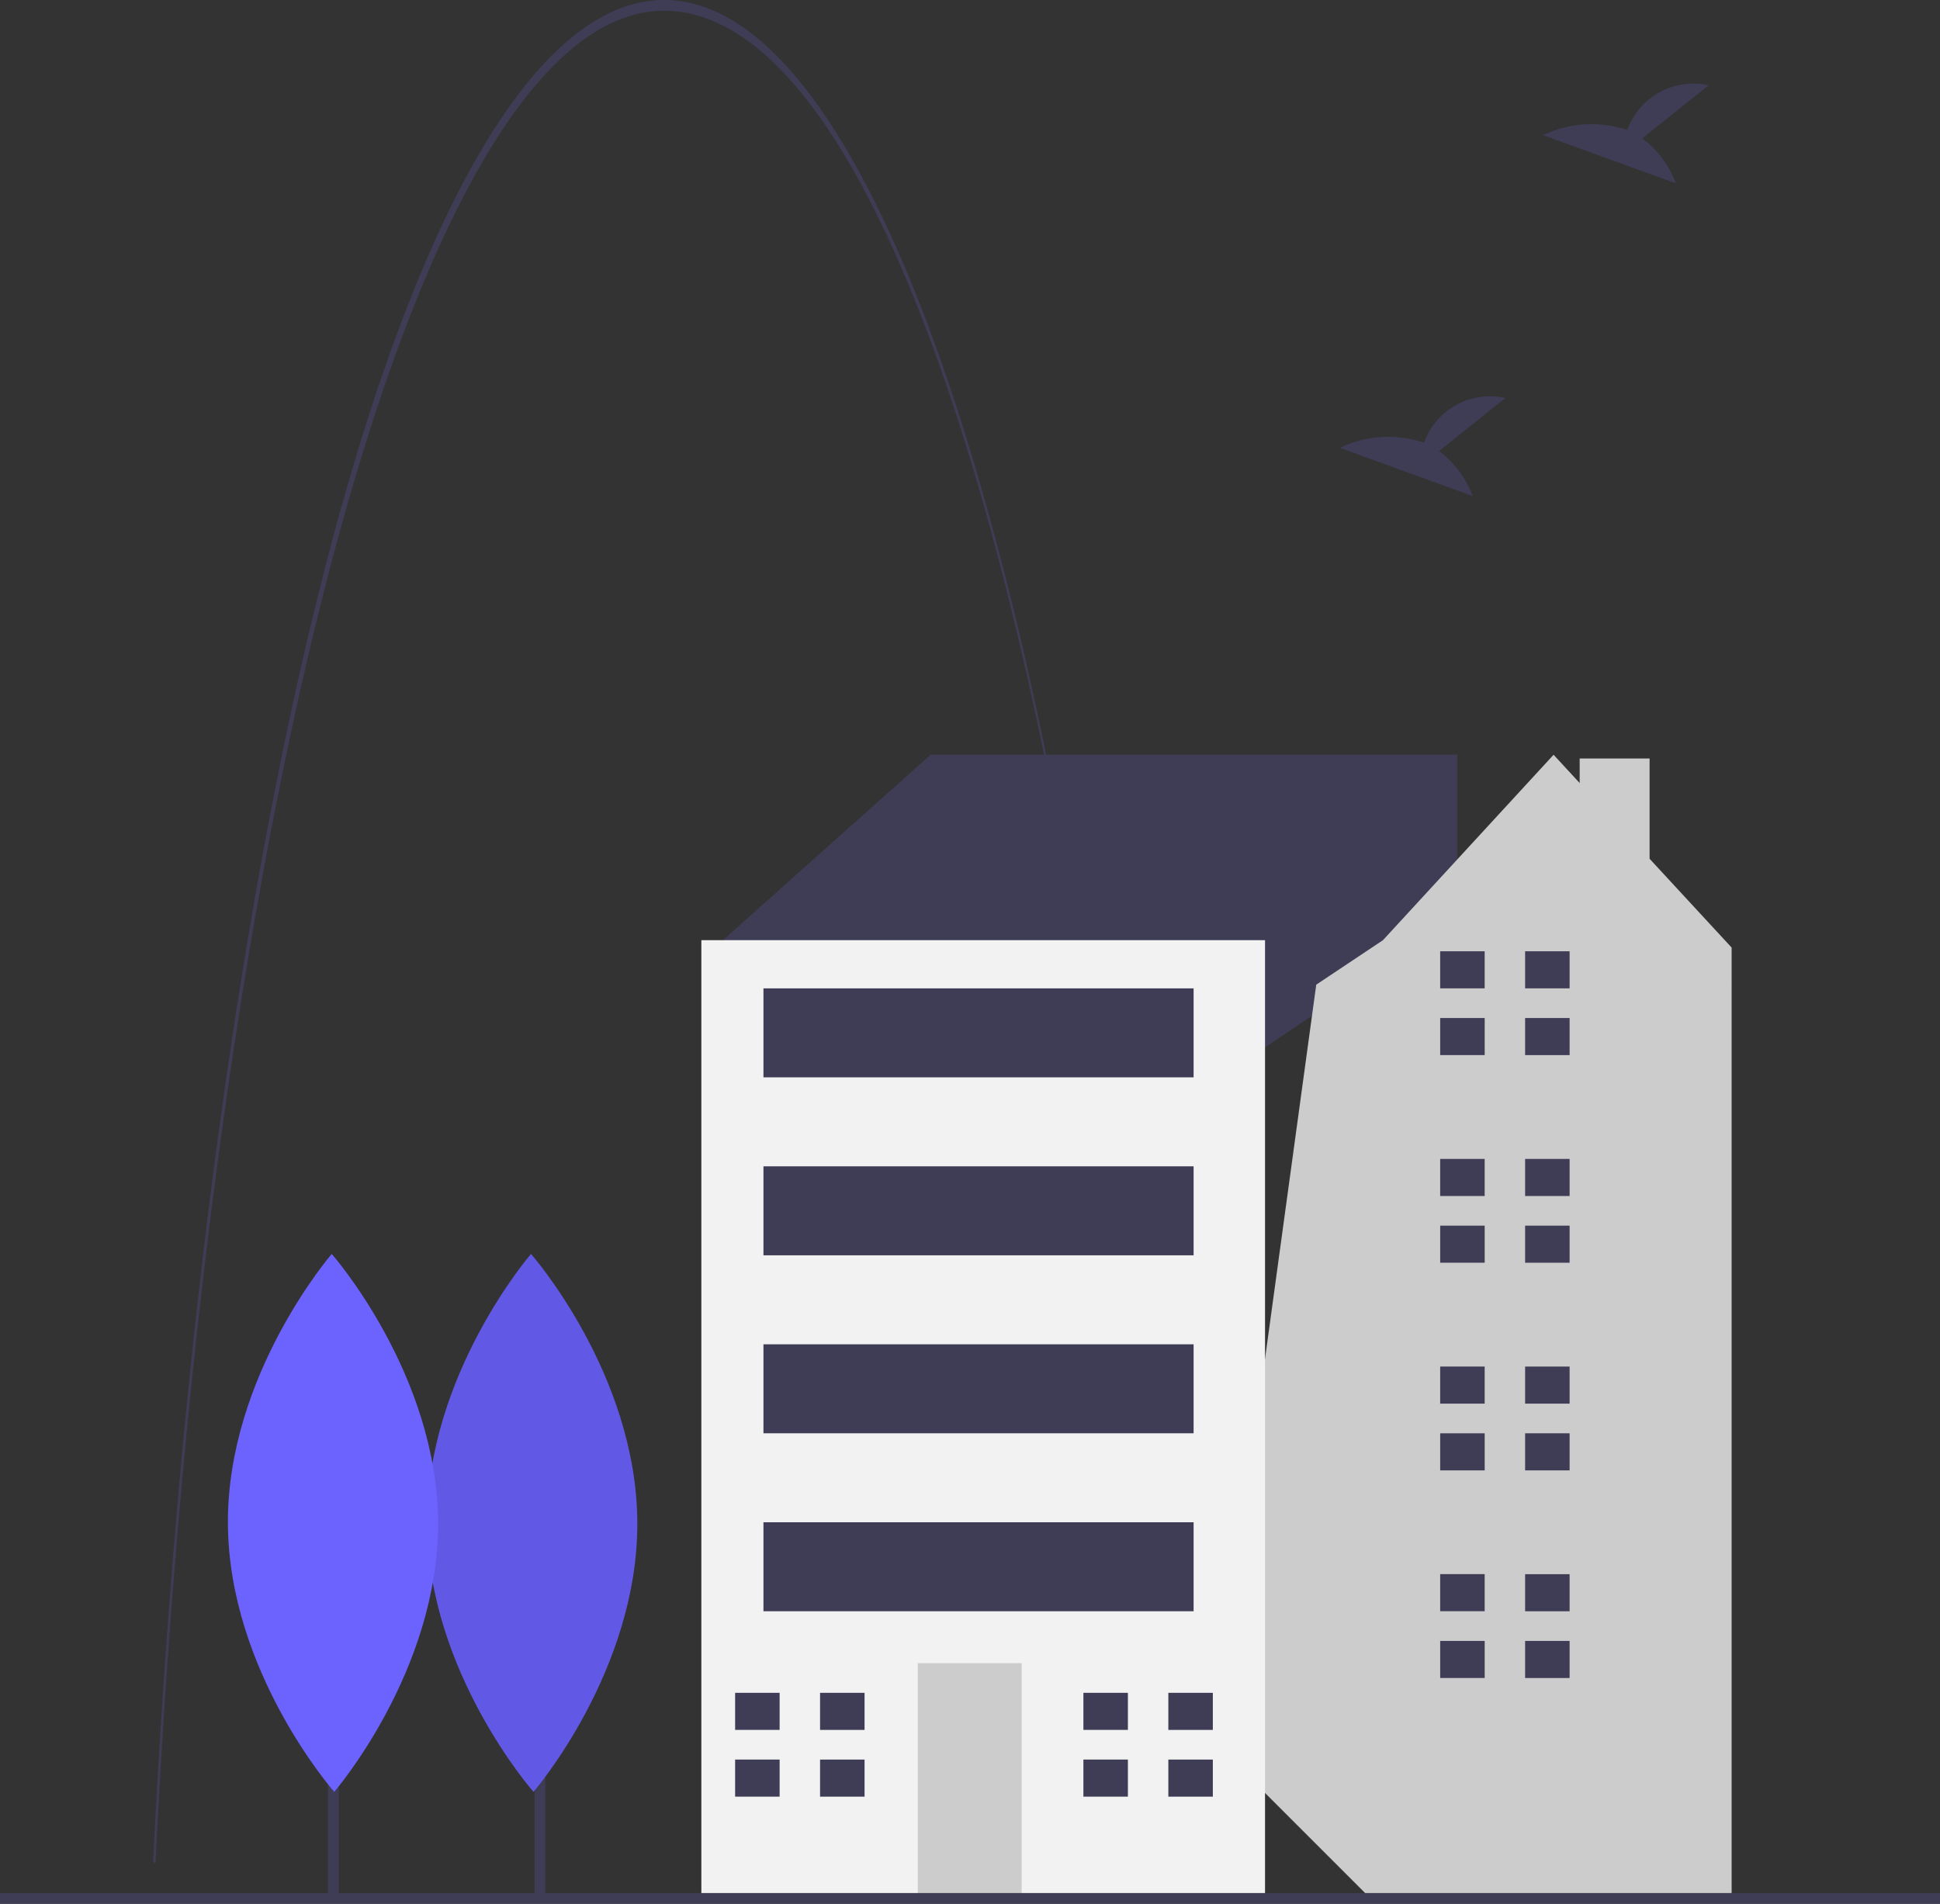 <svg xmlns="http://www.w3.org/2000/svg" width="101.885" height="100" viewBox="0 0 101.885 100"><rect x="0" y="0" width="101.885" height="100" fill="#333333" stroke="none"/><defs><style>.a{fill:#3f3d56;}.b{fill:#6c63ff;}.c{opacity:0.1;}.d{fill:#ccc;}.e{fill:#f2f2f2;}</style></defs><g transform="translate(0 0)"><g transform="translate(0 0)"><path class="a" d="M173.934,452.869l-.121-.124c1.348-27.326,4.734-52.141,9.536-69.874,7.38-27.211,17.315-35.154,26.286-21.013s15.708,48.367,17.827,90.553l-.121.125c-2.853-57.112-13.83-97-26.7-97C187.949,355.537,176.715,396.471,173.934,452.869Z" transform="translate(-165.771 -354.972)"/><rect class="a" width="0.565" height="22.313" transform="translate(28.073 77.122)"/><path class="b" d="M900.917,602.27c.036,7.8-5.453,14.153-5.453,14.153s-5.547-6.3-5.583-14.1,5.453-14.153,5.453-14.153S900.881,594.467,900.917,602.27Z" transform="translate(-867.447 -522.304)"/><path class="c" d="M900.917,602.27c.036,7.8-5.453,14.153-5.453,14.153s-5.547-6.3-5.583-14.1,5.453-14.153,5.453-14.153S900.881,594.467,900.917,602.27Z" transform="translate(-867.447 -522.304)"/><path class="a" d="M899.568,315.663,897.62,314.1l10.906-9.738h27.655v8.569l-17.917,12.075Z" transform="translate(-859.648 -264.721)"/><path class="d" d="M993.715,309.829v-5.268h-3.672v1.29l-1.37-1.485-8.959,9.738-3.505,2.337-5.436,39.712,8.2,8.2h19.051V314.494Z" transform="translate(-907.082 -264.721)"/><rect class="e" width="29.603" height="50.246" transform="translate(36.834 49.384)"/><rect class="d" width="5.453" height="12.269" transform="translate(48.202 87.36)"/><path class="a" d="M911.679,480.768v-1.947h-2.337v1.947h2.337Z" transform="translate(-870.735 -389.903)"/><path class="a" d="M911.484,491.232h-2.142v1.948h2.337v-1.948Z" transform="translate(-870.735 -398.809)"/><rect class="a" width="2.337" height="1.948" transform="translate(43.068 88.918)"/><rect class="a" width="2.337" height="1.948" transform="translate(43.068 92.424)"/><path class="a" d="M968.221,480.768v-1.947h-2.337v1.947h2.337Z" transform="translate(-908.986 -389.903)"/><path class="a" d="M968.026,491.232h-2.142v1.948h2.337v-1.948Z" transform="translate(-908.986 -398.809)"/><rect class="a" width="2.337" height="1.948" transform="translate(61.359 88.918)"/><rect class="a" width="2.337" height="1.948" transform="translate(61.359 92.424)"/><path class="a" d="M1026.142,342.86v-1.947h-2.337v1.947h2.337Z" transform="translate(-948.17 -290.946)"/><path class="a" d="M1025.948,353.325h-2.142v1.947h2.337v-1.947Z" transform="translate(-948.17 -299.852)"/><rect class="a" width="2.337" height="1.948" transform="translate(80.096 49.967)"/><rect class="a" width="2.337" height="1.948" transform="translate(80.096 53.473)"/><path class="a" d="M1026.142,381.475v-1.948h-2.337v1.948h2.337Z" transform="translate(-948.17 -318.653)"/><path class="a" d="M1025.948,391.939h-2.142v1.947h2.337v-1.947Z" transform="translate(-948.17 -327.56)"/><rect class="a" width="2.337" height="1.948" transform="translate(80.096 60.874)"/><rect class="a" width="2.337" height="1.948" transform="translate(80.096 64.379)"/><path class="a" d="M1026.142,420.089v-1.948h-2.337v1.948h2.337Z" transform="translate(-948.17 -346.361)"/><path class="a" d="M1025.948,430.553h-2.142V432.5h2.337v-1.947Z" transform="translate(-948.17 -355.267)"/><rect class="a" width="2.337" height="1.948" transform="translate(80.096 71.78)"/><rect class="a" width="2.337" height="1.948" transform="translate(80.096 75.286)"/><path class="a" d="M1026.142,458.7v-1.948h-2.337V458.7h2.337Z" transform="translate(-948.17 -374.069)"/><path class="a" d="M1025.948,469.167h-2.142v1.947h2.337v-1.947Z" transform="translate(-948.17 -382.975)"/><rect class="a" width="2.337" height="1.948" transform="translate(80.096 82.686)"/><rect class="a" width="2.337" height="1.948" transform="translate(80.096 86.192)"/><rect class="a" width="22.591" height="4.674" transform="translate(40.095 51.915)"/><rect class="a" width="22.591" height="4.674" transform="translate(40.095 61.263)"/><rect class="a" width="22.591" height="4.674" transform="translate(40.095 70.611)"/><rect class="a" width="22.591" height="4.674" transform="translate(40.095 79.959)"/><rect class="a" width="101.885" height="0.565" transform="translate(0 99.435)"/><rect class="a" width="0.565" height="22.313" transform="translate(17.229 77.122)"/><path class="b" d="M874.917,602.27c.036,7.8-5.453,14.153-5.453,14.153s-5.548-6.3-5.584-14.1,5.453-14.153,5.453-14.153S874.881,594.467,874.917,602.27Z" transform="translate(-851.911 -522.304)"/></g><path class="a" d="M893.742,318.679l3.485-2.787a3.692,3.692,0,0,0-4.274,2.346,5.935,5.935,0,0,0-4.417.273l6.972,2.531A5.275,5.275,0,0,0,893.742,318.679Z" transform="translate(-818.166 -294.988)"/><path class="a" d="M893.742,318.679l3.485-2.787a3.692,3.692,0,0,0-4.274,2.346,5.935,5.935,0,0,0-4.417.273l6.972,2.531A5.275,5.275,0,0,0,893.742,318.679Z" transform="translate(-807.492 -311.412)"/></g></svg>